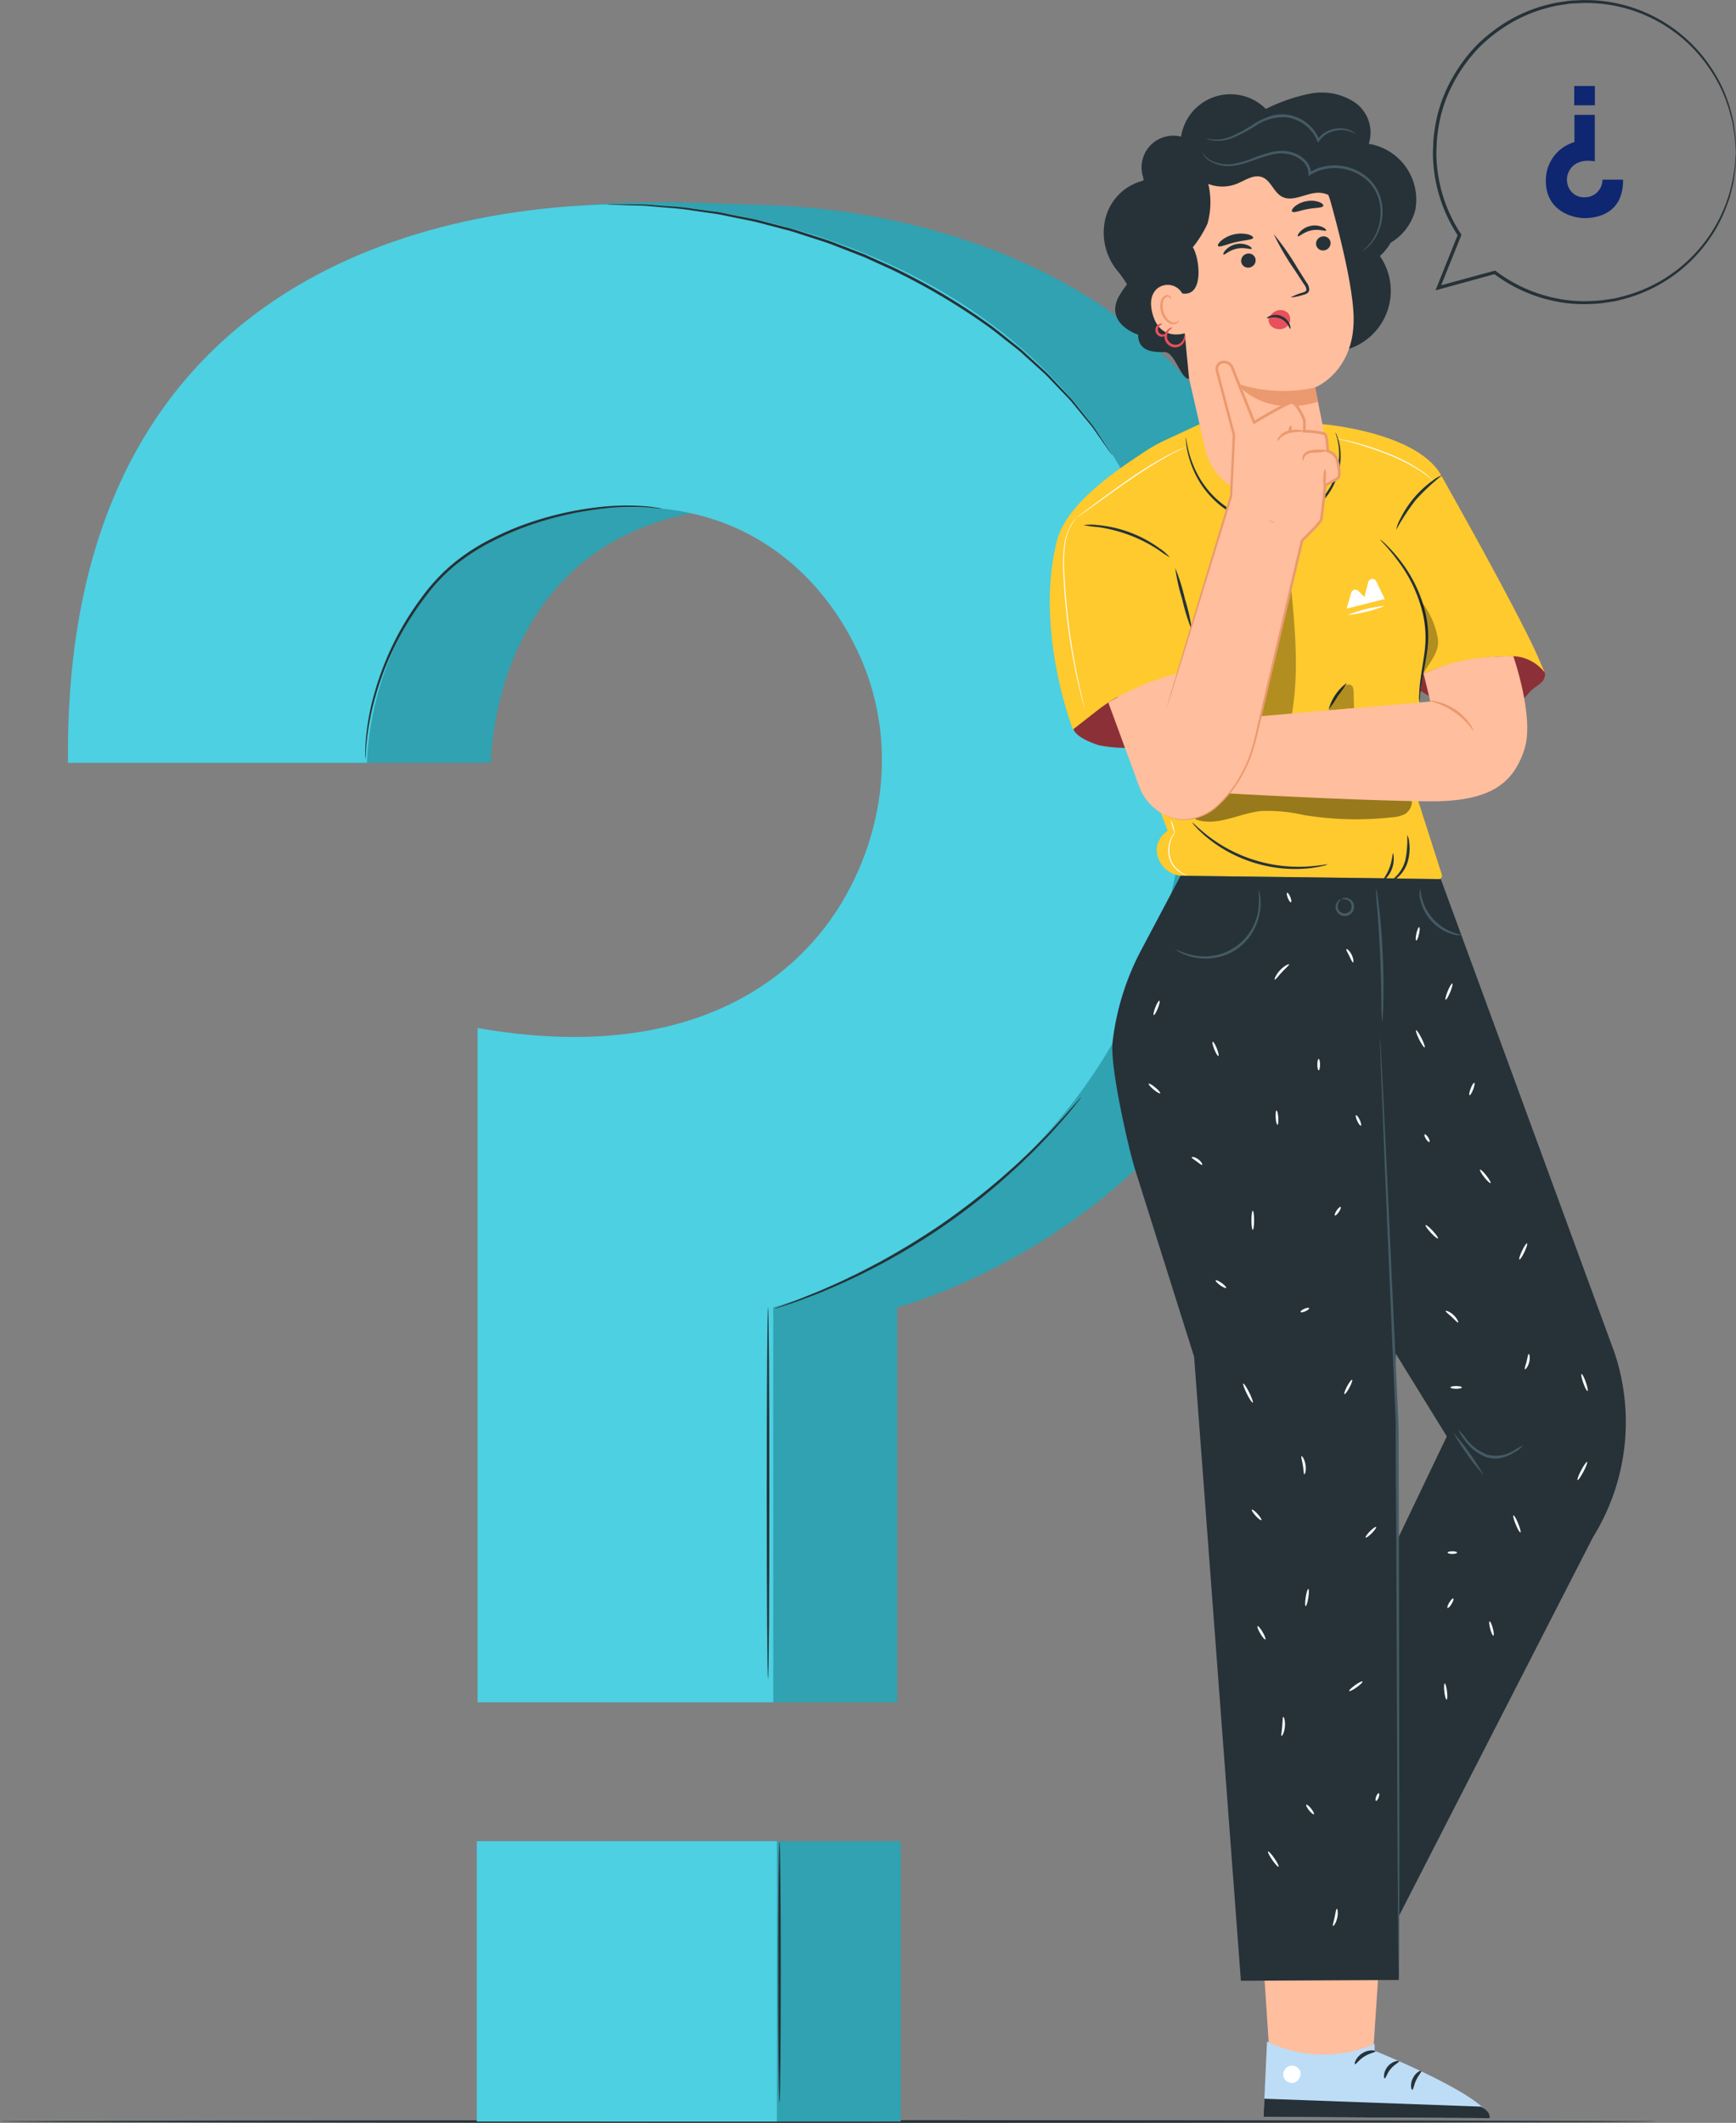 <svg xmlns="http://www.w3.org/2000/svg" width="257.624" height="315" viewBox="0 0 257.624 315">
  <rect x="0" y="0" width="257.624" height="315" fill="#808080" stroke="none"/>
  <g id="Grupo_222368" data-name="Grupo 222368" transform="translate(-933.936 -388.667)">
    <g id="Grupo_222367" data-name="Grupo 222367">
      <g id="Grupo_222366" data-name="Grupo 222366">
        <g id="Grupo_222365" data-name="Grupo 222365">
          <g id="Grupo_210352" data-name="Grupo 210352" transform="translate(825.928 334.586)">
            <g id="Floor" transform="translate(108.008 368.681)">
              <g id="Grupo_167052" data-name="Grupo 167052">
                <path id="Trazado_207164" data-name="Trazado 207164" d="M353.816,463.712c0,.11-55.03.2-122.9.2-67.891,0-122.91-.09-122.91-.2s55.019-.2,122.91-.2C298.786,463.511,353.816,463.6,353.816,463.712Z" transform="translate(-108.008 -463.511)" fill="#263238"/>
              </g>
            </g>
            <g id="Speech_Bubble" data-name="Speech Bubble" transform="translate(320.654 54.081)">
              <g id="Grupo_167060" data-name="Grupo 167060">
                <g id="Grupo_167053" data-name="Grupo 167053" transform="translate(16.761 12.76)">
                  <path id="Trazado_207165" data-name="Trazado 207165" d="M418.021,85.876h-3.059a2.6,2.6,0,0,1-2.669,2.615,2.476,2.476,0,0,1-2.4-1.58,2.742,2.742,0,0,1,.218-2.477c.519-.856,1.656-1.633,3.717-1.27v-6.9h-3.024v4.04a5.906,5.906,0,0,0-4.241,5.771c0,4.473,4.011,5.512,5.728,5.512C413.606,91.59,418.078,91.273,418.021,85.876Z" transform="translate(-406.565 -71.98)" fill="#0f2771"/>
                  <rect id="Rectángulo_294249" data-name="Rectángulo 294249" width="3.07" height="2.867" transform="translate(7.275 2.867) rotate(180)" fill="#0f2771"/>
                </g>
                <g id="Grupo_167059" data-name="Grupo 167059">
                  <g id="Grupo_167058" data-name="Grupo 167058">
                    <g id="Grupo_167057" data-name="Grupo 167057">
                      <g id="Grupo_167056" data-name="Grupo 167056">
                        <g id="Grupo_167055" data-name="Grupo 167055">
                          <g id="Grupo_167054" data-name="Grupo 167054">
                            <path id="Trazado_207166" data-name="Trazado 207166" d="M429.721,76.645a2.2,2.2,0,0,0,.006-.386c-.008-.281-.018-.658-.032-1.138-.012-.25-.012-.531-.037-.838q-.066-.462-.141-1l-.168-1.171q-.152-.615-.324-1.308a21.187,21.187,0,0,0-2.765-6.341A22.375,22.375,0,0,0,409.44,54.18a23.1,23.1,0,0,0-3.067-.062c-.518.036-1.046.026-1.568.1l-1.579.238a22.494,22.494,0,0,0-6.24,2.131,24.017,24.017,0,0,0-5.608,4.076,23.548,23.548,0,0,0-4.218,5.872,21.331,21.331,0,0,0-2.2,7.158A14.206,14.206,0,0,0,384.8,75.6a17.173,17.173,0,0,0-.035,1.929,22.871,22.871,0,0,0,.489,3.866,22.591,22.591,0,0,0,3.238,7.695l-.024-.234L385.323,96.7l-.187.464.483-.132,8.379-2.3-.207-.039a22.494,22.494,0,0,0,9.575,4.182,20.375,20.375,0,0,0,4.906.305,15.757,15.757,0,0,0,2.356-.223l1.146-.178c.377-.071.742-.185,1.11-.274a22.418,22.418,0,0,0,12.748-8.745,21.426,21.426,0,0,0,2.745-5.2l.42-1.173q.148-.579.283-1.113l.252-1.018c.063-.327.1-.642.142-.937.075-.592.177-1.113.2-1.569s.028-.833.038-1.152c.007-.292.012-.524.016-.7a1.079,1.079,0,0,0-.008-.238,1.111,1.111,0,0,0-.033.238c-.014.179-.032.41-.055.7q-.031.476-.077,1.145c-.035.453-.15.968-.237,1.554A22.29,22.29,0,0,1,412.786,98.1c-.361.086-.72.2-1.091.264l-1.126.169a15.5,15.5,0,0,1-2.314.207,19.973,19.973,0,0,1-4.809-.318,22.082,22.082,0,0,1-9.367-4.125l-.094-.071-.113.031-8.385,2.287.3.332q1.542-3.83,3.155-7.834l.049-.123-.073-.111a22.126,22.126,0,0,1-3.163-7.523,22.458,22.458,0,0,1-.478-3.778,16.794,16.794,0,0,1,.034-1.887,13.71,13.71,0,0,1,.158-1.866,20.876,20.876,0,0,1,2.141-7,23.118,23.118,0,0,1,4.116-5.751,23.6,23.6,0,0,1,5.48-4,22.1,22.1,0,0,1,6.106-2.108l1.548-.239c.512-.077,1.029-.068,1.537-.105a22.092,22.092,0,0,1,19.628,10.06,21.32,21.32,0,0,1,2.813,6.239q.181.682.343,1.292l.191,1.159q.089.536.164.994c.034.305.042.584.062.832.035.478.062.852.082,1.132A2.129,2.129,0,0,0,429.721,76.645Z" transform="translate(-384.752 -54.081)" fill="#263238"/>
                          </g>
                        </g>
                      </g>
                    </g>
                  </g>
                </g>
              </g>
            </g>
            <g id="Question_Mark" data-name="Question Mark" transform="translate(118.093 84.071)">
              <g id="Grupo_167069" data-name="Grupo 167069" transform="translate(0 0)">
                <g id="Grupo_167063" data-name="Grupo 167063">
                  <g id="Grupo_167061" data-name="Grupo 167061" transform="translate(18.38)">
                    <path id="Trazado_207167" data-name="Trazado 207167" d="M145.064,176.306h44.377s0-37.26,38.72-37.927c20.11-.346,30.536,12.827,34.773,22.918,4.92,11.719,3.431,25.075-3.16,35.942-7.526,12.409-23.737,24.88-53.643,19.61l-.284,98.867h43.879V257.106s61.542-15.909,61.542-83.729c0-64.891-52.475-78.909-80.677-79.81-15.694-.5-21.383-1.176-40.791,1.58C165.066,98.658,144.541,127.377,145.064,176.306Z" transform="translate(-145.054 -93.11)" fill="#30a2b1"/>
                    <rect id="Rectángulo_294250" data-name="Rectángulo 294250" width="44.532" height="41.592" transform="translate(60.67 243.219)" fill="#30a2b1"/>
                  </g>
                  <g id="Grupo_167062" data-name="Grupo 167062" transform="translate(0 0.304)">
                    <path id="Trazado_207169" data-name="Trazado 207169" d="M121.142,176.4h44.377s0-37.26,38.721-37.927c20.109-.346,30.536,12.827,34.773,22.918,4.919,11.719,3.43,25.075-3.161,35.942-7.526,12.409-24.021,23.689-53.927,18.421V315.808H225.8V257.2s61.542-15.909,61.542-83.729c0-64.891-58.192-79.963-83.1-79.962C185.195,93.506,120.3,98.111,121.142,176.4Z" transform="translate(-121.134 -93.506)" fill="#4dd0e1"/>
                    <rect id="Rectángulo_294252" data-name="Rectángulo 294252" width="44.532" height="41.592" transform="translate(60.668 242.915)" fill="#4dd0e1"/>
                  </g>
                </g>
                <g id="Grupo_167064" data-name="Grupo 167064" transform="translate(44.12 45.023)">
                  <path id="Trazado_207171" data-name="Trazado 207171" d="M222.551,152.158a4.116,4.116,0,0,1-.664-.041c-.434-.021-1.066-.144-1.891-.153a38.664,38.664,0,0,0-6.958.288,49.86,49.86,0,0,0-10.045,2.363,42.876,42.876,0,0,0-5.6,2.407,29.757,29.757,0,0,0-5.473,3.545,27.147,27.147,0,0,0-4.48,4.732,43.785,43.785,0,0,0-7.332,14.6,38.424,38.424,0,0,0-1.335,6.835c-.095.819-.119,1.458-.141,1.892a4.184,4.184,0,0,1-.06.662,4.076,4.076,0,0,1-.021-.664c0-.436,0-1.079.068-1.9a35.567,35.567,0,0,1,1.217-6.9,44.066,44.066,0,0,1,3.925-9.62,44.878,44.878,0,0,1,3.368-5.145,27.268,27.268,0,0,1,4.537-4.8,29.824,29.824,0,0,1,5.548-3.584,42.426,42.426,0,0,1,5.656-2.407,48.562,48.562,0,0,1,10.132-2.3,35.9,35.9,0,0,1,7-.163c.828.034,1.46.181,1.892.229A4.109,4.109,0,0,1,222.551,152.158Z" transform="translate(-178.552 -151.705)" fill="#263238"/>
                </g>
                <g id="Grupo_167065" data-name="Grupo 167065" transform="translate(80.062 0.319)">
                  <path id="Trazado_207172" data-name="Trazado 207172" d="M300.246,130.759a.939.939,0,0,1-.144-.174l-.389-.534-1.46-2.073c-.32-.447-.654-.96-1.057-1.494L295.81,124.8l-1.589-1.932c-.578-.671-1.252-1.324-1.924-2.04-.689-.7-1.373-1.474-2.153-2.21l-2.481-2.243c-.433-.383-.855-.793-1.315-1.173l-1.43-1.126c-.975-.751-1.944-1.571-3-2.327a96.063,96.063,0,0,0-14.54-8.587l-4.049-1.831-4.023-1.561c-1.308-.542-2.646-.928-3.937-1.355-1.3-.4-2.551-.87-3.818-1.166l-3.675-.965c-1.191-.316-2.375-.5-3.5-.749-1.136-.212-2.221-.495-3.286-.627l-3.056-.442c-1.941-.333-3.724-.4-5.279-.556-.779-.061-1.5-.144-2.171-.175l-1.83-.049-2.535-.081-.659-.032a.935.935,0,0,1-.225-.025.955.955,0,0,1,.224-.017l.66-.008,2.539.006,1.836.015c.67.02,1.4.092,2.178.143,1.56.136,3.349.183,5.3.5l3.069.418c1.071.125,2.16.4,3.3.607,1.135.24,2.324.421,3.521.732l3.693.953c1.273.293,2.531.757,3.837,1.158,1.3.425,2.642.809,3.956,1.351l4.041,1.562,4.067,1.837a94.353,94.353,0,0,1,14.585,8.65c1.058.764,2.029,1.591,3,2.35l1.43,1.139c.46.383.883.8,1.315,1.185l2.477,2.27c.778.745,1.458,1.527,2.144,2.237.668.726,1.337,1.388,1.91,2.068l1.571,1.96,1.364,1.707c.4.542.721,1.063,1.032,1.519l1.4,2.118.355.556A1,1,0,0,1,300.246,130.759Z" transform="translate(-225.328 -93.525)" fill="#263238"/>
                </g>
                <g id="Grupo_167066" data-name="Grupo 167066" transform="translate(104.852 132.829)">
                  <path id="Trazado_207173" data-name="Trazado 207173" d="M303.1,265.978a3.062,3.062,0,0,1-.336.46l-1.023,1.273c-.443.554-1,1.222-1.675,1.969s-1.417,1.625-2.31,2.527c-.875.92-1.84,1.922-2.927,2.944-1.059,1.054-2.259,2.1-3.508,3.225a96.113,96.113,0,0,1-17.949,12.375c-1.492.77-2.9,1.518-4.262,2.133-1.342.653-2.622,1.2-3.792,1.689-1.161.513-2.244.9-3.184,1.26s-1.76.648-2.435.865l-1.554.5a3.1,3.1,0,0,1-.549.15,3.02,3.02,0,0,1,.524-.226l1.527-.575c.666-.239,1.478-.54,2.407-.927s2-.783,3.153-1.312c1.16-.506,2.429-1.064,3.76-1.728,1.35-.625,2.749-1.382,4.23-2.158,2.932-1.609,6.089-3.5,9.275-5.683,3.17-2.2,6.061-4.478,8.607-6.647,1.251-1.109,2.456-2.146,3.521-3.186,1.094-1.009,2.066-2,2.951-2.9.9-.887,1.66-1.747,2.347-2.481s1.263-1.382,1.724-1.919l1.08-1.223A3.043,3.043,0,0,1,303.1,265.978Z" transform="translate(-257.591 -265.978)" fill="#263238"/>
                </g>
                <g id="Grupo_167067" data-name="Grupo 167067" transform="translate(103.694 163.992)">
                  <path id="Trazado_207174" data-name="Trazado 207174" d="M256.285,361.665c-.111,0-.2-12.343-.2-27.564s.09-27.567.2-27.567.2,12.34.2,27.567S256.4,361.665,256.285,361.665Z" transform="translate(-256.084 -306.534)" fill="#263238"/>
                </g>
                <g id="Grupo_167068" data-name="Grupo 167068" transform="translate(105.387 243.303)">
                  <path id="Trazado_207175" data-name="Trazado 207175" d="M258.488,448.439c-.111,0-.2-8.661-.2-19.343s.09-19.345.2-19.345.2,8.659.2,19.345S258.6,448.439,258.488,448.439Z" transform="translate(-258.287 -409.752)" fill="#263238"/>
                </g>
              </g>
            </g>
            <g id="Character" transform="translate(263.802 67.834)">
              <g id="Grupo_167284" data-name="Grupo 167284" transform="translate(0 0)">
                <g id="Grupo_167086" data-name="Grupo 167086" transform="translate(0 49.189)">
                  <path id="Trazado_207176" data-name="Trazado 207176" d="M315.36,191.274c-.775,1.547,2.1,2.795,3.753,3.3a20.949,20.949,0,0,0,11.806-1.12,10.574,10.574,0,0,0,4.01-4.5,31.515,31.515,0,0,0,2.036-5.754S318.811,184.387,315.36,191.274Z" transform="translate(-311.797 -146.929)" fill="#e8505b"/>
                  <g id="Grupo_167070" data-name="Grupo 167070" transform="translate(3.432 36.269)" opacity="0.4">
                    <path id="Trazado_207177" data-name="Trazado 207177" d="M315.36,191.274c-.775,1.547,2.1,2.795,3.753,3.3a20.949,20.949,0,0,0,11.806-1.12,10.574,10.574,0,0,0,4.01-4.5,31.515,31.515,0,0,0,2.036-5.754S318.811,184.387,315.36,191.274Z" transform="translate(-315.23 -183.198)"/>
                  </g>
                  <g id="Grupo_167072" data-name="Grupo 167072" transform="translate(53.664 34.089)">
                    <path id="Trazado_207178" data-name="Trazado 207178" d="M381.787,185.7a17.409,17.409,0,0,0,10.247,3.217,7.266,7.266,0,0,0,4.879-1.534c.592-.542,1.034-1.234,1.644-1.755.414-.353.9-.622,1.289-1a1.649,1.649,0,0,0,.566-1.458,3.041,3.041,0,0,0-1.061-1.7c-2.085-1.183-4.573-1.14-6.969-1.086a23.9,23.9,0,0,0-7.031,1.378c-1.859.625-3.807,1.508-4.749,3.227" transform="translate(-380.602 -180.36)" fill="#e8505b"/>
                    <g id="Grupo_167071" data-name="Grupo 167071" transform="translate(0 0.011)" opacity="0.4">
                      <path id="Trazado_207179" data-name="Trazado 207179" d="M400.412,183.167a3.218,3.218,0,0,0-1.363-1.544,12.271,12.271,0,0,0-6.668-1.239,23.9,23.9,0,0,0-7.03,1.379c-1.859.625-3.807,1.508-4.749,3.227l1.185.71a17.408,17.408,0,0,0,10.247,3.217,7.266,7.266,0,0,0,4.879-1.534c.592-.542,1.034-1.234,1.644-1.755.414-.353.9-.622,1.289-1A1.649,1.649,0,0,0,400.412,183.167Z" transform="translate(-380.602 -180.374)"/>
                    </g>
                  </g>
                  <path id="Trazado_207180" data-name="Trazado 207180" d="M330.17,203l38.3.5a.492.492,0,0,0,.475-.642l-4.493-14.016s.662-7,1.577-15.431c1.389-12.789,3.236-28.871,3.26-28.827-2.616-7.342-18.076-8.594-18.076-8.594l-17.62,1.047-.62-1.033-5.07,2.357a23.438,23.438,0,0,0-3.181,1.793c-3.346,2.242-11.42,7.377-12.89,13.107-3.4,13.249,2.36,28.041,2.36,28.041l3.7-2.891a25.962,25.962,0,0,1,2.936-1.962l7.423,19.89a3.507,3.507,0,0,0-1.611,2.553A3.952,3.952,0,0,0,330.17,203" transform="translate(-310.763 -135.996)" fill="#feca2e"/>
                  <g id="Grupo_167073" data-name="Grupo 167073" transform="translate(30.831 23.702)" opacity="0.3">
                    <path id="Trazado_207181" data-name="Trazado 207181" d="M355.884,186.7c1.215-6.529.572-13.244-.074-19.854-2.127,5.408-2.049,11.5-4.3,16.86a7.206,7.206,0,0,0-.6,1.775,1.983,1.983,0,0,0,.512,1.733c.612.559,1.524.258,2.347.159a8.967,8.967,0,0,0,2.115-.672" transform="translate(-350.887 -166.842)"/>
                  </g>
                  <g id="Grupo_167074" data-name="Grupo 167074" transform="translate(21.203 53.813)" opacity="0.4">
                    <path id="Trazado_207182" data-name="Trazado 207182" d="M338.873,210.89c3.093,1.072,6.345-.917,9.6-1.27a24.2,24.2,0,0,1,6.437.606,48.122,48.122,0,0,0,13.063.32,5,5,0,0,0,1.922-.5,2.318,2.318,0,0,0,1.005-1.907c-7.234-.742-14.469-1.185-21.7-1.927a13.641,13.641,0,0,0-5.426.172c-2.187.678-3.872,2.4-5.413,4.088" transform="translate(-338.357 -206.03)"/>
                  </g>
                  <path id="Trazado_207183" data-name="Trazado 207183" d="M398.1,172.719c-3.132-7.041-14.157-26.529-14.157-26.529L375.4,156.9l1.993,21.016s4.509-5.034,17.117-5.134a6.18,6.18,0,0,1,4.693,2.471Z" transform="translate(-325.735 -138.357)" fill="#feca2e"/>
                  <g id="Grupo_167075" data-name="Grupo 167075" transform="translate(18.597 21.345)">
                    <path id="Trazado_207184" data-name="Trazado 207184" d="M337.472,173.072a29.066,29.066,0,0,1-1.439-4.6,29.081,29.081,0,0,1-1.053-4.7,29.089,29.089,0,0,1,1.439,4.6A29.247,29.247,0,0,1,337.472,173.072Z" transform="translate(-334.965 -163.776)" fill="#263238"/>
                  </g>
                  <g id="Grupo_167076" data-name="Grupo 167076" transform="translate(49.023 17.113)">
                    <path id="Trazado_207185" data-name="Trazado 207185" d="M374.565,158.269a5.179,5.179,0,0,1,.79.672,21.617,21.617,0,0,1,1.9,2.091,20.166,20.166,0,0,1,4.077,8.344,15.6,15.6,0,0,1,.245,5.147c-.2,1.572-.5,2.954-.692,4.125s-.323,2.119-.384,2.779a6.876,6.876,0,0,1-.107,1.027,4.108,4.108,0,0,1-.048-1.036,24.332,24.332,0,0,1,.26-2.814c.158-1.18.43-2.575.6-4.125a15.813,15.813,0,0,0-.27-5.021,21.122,21.122,0,0,0-3.91-8.253C375.613,159.311,374.506,158.327,374.565,158.269Z" transform="translate(-374.563 -158.267)" fill="#263238"/>
                  </g>
                  <g id="Grupo_167077" data-name="Grupo 167077" transform="translate(21.132 59.1)">
                    <path id="Trazado_207186" data-name="Trazado 207186" d="M358.337,219.144a3.577,3.577,0,0,1-.834.243,8,8,0,0,1-1,.194,13.454,13.454,0,0,1-1.341.164,19.857,19.857,0,0,1-3.518-.02,20.9,20.9,0,0,1-8.192-2.543,19.8,19.8,0,0,1-2.911-1.976,13.382,13.382,0,0,1-1.013-.894,8.007,8.007,0,0,1-.714-.726,3.588,3.588,0,0,1-.55-.672c.058-.055.882.868,2.452,2.07a22.1,22.1,0,0,0,2.912,1.875,22.084,22.084,0,0,0,8.053,2.5,22.091,22.091,0,0,0,3.462.1C357.119,219.359,358.321,219.066,358.337,219.144Z" transform="translate(-338.264 -212.91)" fill="#263238"/>
                  </g>
                  <g id="Grupo_167078" data-name="Grupo 167078" transform="translate(50.603 60.951)">
                    <path id="Trazado_207187" data-name="Trazado 207187" d="M379.05,215.32a2.714,2.714,0,0,1,.3,1.122,6.923,6.923,0,0,1-.207,2.8,4.883,4.883,0,0,1-1.505,2.38,2.122,2.122,0,0,1-1.013.577c-.034-.058.34-.292.82-.784a5.445,5.445,0,0,0,1.315-2.288A14.94,14.94,0,0,0,379.05,215.32Z" transform="translate(-376.619 -215.32)" fill="#263238"/>
                  </g>
                  <g id="Grupo_167079" data-name="Grupo 167079" transform="translate(49.299 63.658)">
                    <path id="Trazado_207188" data-name="Trazado 207188" d="M376.574,218.843a4.176,4.176,0,0,1-1.645,4.241c-.085-.084.632-.848,1.077-2.022C376.469,219.9,376.455,218.847,376.574,218.843Z" transform="translate(-374.922 -218.842)" fill="#263238"/>
                  </g>
                  <g id="Grupo_167080" data-name="Grupo 167080" transform="translate(41.366 38.369)">
                    <path id="Trazado_207189" data-name="Trazado 207189" d="M367.324,185.936a15.536,15.536,0,0,1-1.367,1.967,15.623,15.623,0,0,1-1.343,1.982,7.13,7.13,0,0,1,2.71-3.949Z" transform="translate(-364.598 -185.93)" fill="#263238"/>
                  </g>
                  <g id="Grupo_167081" data-name="Grupo 167081" transform="translate(5.009 14.922)">
                    <path id="Trazado_207190" data-name="Trazado 207190" d="M330.076,160.261a19.341,19.341,0,0,1-1.7-1.126,21.877,21.877,0,0,0-9.075-3.388,19.433,19.433,0,0,1-2.021-.263,7.088,7.088,0,0,1,2.052-.018,18.377,18.377,0,0,1,9.2,3.436A7.121,7.121,0,0,1,330.076,160.261Z" transform="translate(-317.282 -155.416)" fill="#263238"/>
                  </g>
                  <g id="Grupo_167082" data-name="Grupo 167082" transform="translate(51.407 7.574)">
                    <path id="Trazado_207191" data-name="Trazado 207191" d="M384.473,145.857a33.357,33.357,0,0,0-3.883,3.633,33.347,33.347,0,0,0-2.918,4.445,4.739,4.739,0,0,1,.536-1.491,15.23,15.23,0,0,1,4.887-5.805A4.748,4.748,0,0,1,384.473,145.857Z" transform="translate(-377.666 -145.853)" fill="#263238"/>
                  </g>
                  <g id="Grupo_167083" data-name="Grupo 167083" transform="translate(20.18 1.246)">
                    <path id="Trazado_207192" data-name="Trazado 207192" d="M359.241,137.618a1.461,1.461,0,0,1,.173.355,6.606,6.606,0,0,1,.358,1.078,9.115,9.115,0,0,1-.015,4.161,10.227,10.227,0,0,1-3.134,5.3,10.627,10.627,0,0,1-7.07,2.518,11.963,11.963,0,0,1-7.138-2.386,13.651,13.651,0,0,1-3.928-4.761,14.519,14.519,0,0,1-1.309-3.954,10.533,10.533,0,0,1-.138-1.123,1.46,1.46,0,0,1-.008-.395c.041,0,.088.536.3,1.488a15.741,15.741,0,0,0,1.407,3.855,13.674,13.674,0,0,0,3.9,4.594,11.732,11.732,0,0,0,6.92,2.281,10.357,10.357,0,0,0,6.825-2.4,10.094,10.094,0,0,0,3.1-5.084,9.429,9.429,0,0,0,.138-4.062C359.431,138.13,359.195,137.636,359.241,137.618Z" transform="translate(-337.026 -137.618)" fill="#263238"/>
                  </g>
                  <g id="Grupo_167084" data-name="Grupo 167084" transform="translate(41.383 38.629)" opacity="0.3">
                    <path id="Trazado_207193" data-name="Trazado 207193" d="M368.321,187.377c-.012-.384-.062-.836-.395-1.028a.756.756,0,0,0-.7.012,1.958,1.958,0,0,0-.556.46,9.4,9.4,0,0,0-2.053,3.281l3.767-.325C368.362,188.981,368.345,188.172,368.321,187.377Z" transform="translate(-364.62 -186.269)"/>
                  </g>
                  <g id="Grupo_167085" data-name="Grupo 167085" transform="translate(54.857 25.977)" opacity="0.3">
                    <path id="Trazado_207194" data-name="Trazado 207194" d="M384.885,175.64a12.329,12.329,0,0,0-2.73-5.837,19.253,19.253,0,0,1,.167,11.96l.2-.509C383.565,179.126,385.174,177.793,384.885,175.64Z" transform="translate(-382.155 -169.803)"/>
                  </g>
                </g>
                <g id="Grupo_167106" data-name="Grupo 167106" transform="translate(30.422 258.08)">
                  <g id="Grupo_167087" data-name="Grupo 167087">
                    <path id="Trazado_207195" data-name="Trazado 207195" d="M370,409.394l-2.3,34.465-14.984-.176-2.36-35.831Z" transform="translate(-350.355 -407.852)" fill="#ffbe9d"/>
                  </g>
                  <g id="Grupo_167105" data-name="Grupo 167105" transform="translate(1.295 31.113)">
                    <g id="Grupo_167104" data-name="Grupo 167104">
                      <g id="Grupo_167089" data-name="Grupo 167089">
                        <g id="Grupo_167088" data-name="Grupo 167088">
                          <path id="Trazado_207196" data-name="Trazado 207196" d="M368.516,448.7l0,1s16.89,6.8,17.067,10l-33.547-.2.522-11.161A19.19,19.19,0,0,0,368.516,448.7Z" transform="translate(-352.04 -448.344)" fill="#bddcf6"/>
                        </g>
                      </g>
                      <g id="Grupo_167092" data-name="Grupo 167092" transform="translate(2.914 3.534)">
                        <g id="Grupo_167091" data-name="Grupo 167091">
                          <g id="Grupo_167090" data-name="Grupo 167090">
                            <path id="Trazado_207197" data-name="Trazado 207197" d="M356.815,453a1.37,1.37,0,0,0-.956,1.558,1.316,1.316,0,0,0,1.535.961,1.445,1.445,0,0,0,1-1.655,1.366,1.366,0,0,0-1.708-.823" transform="translate(-355.832 -452.943)" fill="#fff"/>
                          </g>
                        </g>
                      </g>
                      <g id="Grupo_167094" data-name="Grupo 167094" transform="translate(0 8.477)">
                        <g id="Grupo_167093" data-name="Grupo 167093">
                          <path id="Trazado_207198" data-name="Trazado 207198" d="M352.04,462.06l.125-2.684,32.107,1.171s1.49.659,1.315,1.71Z" transform="translate(-352.04 -459.376)" fill="#263238"/>
                        </g>
                      </g>
                      <g id="Grupo_167097" data-name="Grupo 167097" transform="translate(13.528 1.294)">
                        <g id="Grupo_167096" data-name="Grupo 167096">
                          <g id="Grupo_167095" data-name="Grupo 167095">
                            <path id="Trazado_207199" data-name="Trazado 207199" d="M372.714,450.182c-.006.164-.826.234-1.635.755-.822.5-1.242,1.208-1.392,1.142-.151-.032.1-1.01,1.09-1.625S372.751,450.033,372.714,450.182Z" transform="translate(-369.646 -450.028)" fill="#263238"/>
                          </g>
                        </g>
                      </g>
                      <g id="Grupo_167100" data-name="Grupo 167100" transform="translate(17.87 2.857)">
                        <g id="Grupo_167099" data-name="Grupo 167099">
                          <g id="Grupo_167098" data-name="Grupo 167098">
                            <path id="Trazado_207200" data-name="Trazado 207200" d="M377.533,452.13c.037.159-.674.433-1.235,1.123-.581.672-.725,1.421-.888,1.413-.154.025-.262-.935.451-1.78S377.531,451.974,377.533,452.13Z" transform="translate(-375.296 -452.062)" fill="#263238"/>
                          </g>
                        </g>
                      </g>
                      <g id="Grupo_167103" data-name="Grupo 167103" transform="translate(21.887 4.328)">
                        <g id="Grupo_167102" data-name="Grupo 167102">
                          <g id="Grupo_167101" data-name="Grupo 167101">
                            <path id="Trazado_207201" data-name="Trazado 207201" d="M380.718,456.8c-.149.034-.372-.786.054-1.68s1.194-1.247,1.262-1.11c.092.135-.408.614-.747,1.353C380.931,456.09,380.881,456.781,380.718,456.8Z" transform="translate(-380.525 -453.977)" fill="#263238"/>
                          </g>
                        </g>
                      </g>
                    </g>
                  </g>
                </g>
                <g id="Grupo_167213" data-name="Grupo 167213" transform="translate(7.997)">
                  <path id="Trazado_207202" data-name="Trazado 207202" d="M362.2,79.567a5.444,5.444,0,0,0-2.054-6.136,8.919,8.919,0,0,0-6.657-1.309,26.491,26.491,0,0,0-6.564,2.268A7.41,7.41,0,0,0,334.35,78.5a4.709,4.709,0,0,0-5.579,6.185l10.386,3.648L350.5,108.281a9.074,9.074,0,0,0,13.354-12.065,7.786,7.786,0,0,0,1.594-1.971,7.951,7.951,0,0,0,3.671-4.915A8.394,8.394,0,0,0,362.2,79.567Z" transform="translate(-322.866 -71.979)" fill="#263238"/>
                  <g id="Grupo_167207" data-name="Grupo 167207" transform="translate(0 5.407)">
                    <g id="Grupo_167184" data-name="Grupo 167184" transform="translate(6.822)">
                      <g id="Grupo_167183" data-name="Grupo 167183">
                        <g id="Grupo_167181" data-name="Grupo 167181" transform="translate(0 1.972)">
                          <g id="Grupo_167180" data-name="Grupo 167180">
                            <g id="Grupo_167179" data-name="Grupo 167179">
                              <g id="Grupo_167178" data-name="Grupo 167178">
                                <g id="Grupo_167163" data-name="Grupo 167163">
                                  <g id="Grupo_167162" data-name="Grupo 167162">
                                    <g id="Grupo_167161" data-name="Grupo 167161">
                                      <g id="Grupo_167113" data-name="Grupo 167113">
                                        <g id="Grupo_167112" data-name="Grupo 167112">
                                          <g id="Grupo_167111" data-name="Grupo 167111">
                                            <g id="Grupo_167110" data-name="Grupo 167110">
                                              <g id="Grupo_167109" data-name="Grupo 167109">
                                                <g id="Grupo_167108" data-name="Grupo 167108">
                                                  <g id="Grupo_167107" data-name="Grupo 167107">
                                                    <path id="Trazado_207203" data-name="Trazado 207203" d="M355.685,123.393c-.645-3.248-1.094-5.472-1.088-5.449,0,0,6.124-2.385,5.7-10.939-.21-4.255-1.833-10.961-3.338-16.406-1.355-4.9-5.923-10.3-10.763-8.742L331.566,89c-1.47.474-1.727,1.855-1.381,3.36l.024.734,5.694,23.557,2.405,10.528a8.894,8.894,0,0,0,9.928,6.746h0A8.894,8.894,0,0,0,355.685,123.393Z" transform="translate(-330.048 -81.583)" fill="#ffbe9d"/>
                                                  </g>
                                                </g>
                                              </g>
                                            </g>
                                          </g>
                                        </g>
                                      </g>
                                      <g id="Grupo_167129" data-name="Grupo 167129" transform="translate(21.974 12.326)">
                                        <g id="Grupo_167120" data-name="Grupo 167120" transform="translate(2.719 1.614)">
                                          <g id="Grupo_167119" data-name="Grupo 167119">
                                            <g id="Grupo_167118" data-name="Grupo 167118">
                                              <g id="Grupo_167117" data-name="Grupo 167117">
                                                <g id="Grupo_167116" data-name="Grupo 167116">
                                                  <g id="Grupo_167115" data-name="Grupo 167115">
                                                    <g id="Grupo_167114" data-name="Grupo 167114">
                                                      <path id="Trazado_207204" data-name="Trazado 207204" d="M364.308,100.492a1.084,1.084,0,0,1-.8,1.286,1.037,1.037,0,0,1-1.3-.727,1.087,1.087,0,0,1,.8-1.287A1.04,1.04,0,0,1,364.308,100.492Z" transform="translate(-362.184 -99.725)" fill="#263238"/>
                                                    </g>
                                                  </g>
                                                </g>
                                              </g>
                                            </g>
                                          </g>
                                        </g>
                                        <g id="Grupo_167128" data-name="Grupo 167128">
                                          <g id="Grupo_167127" data-name="Grupo 167127">
                                            <g id="Grupo_167126" data-name="Grupo 167126">
                                              <g id="Grupo_167125" data-name="Grupo 167125">
                                                <g id="Grupo_167124" data-name="Grupo 167124">
                                                  <g id="Grupo_167123" data-name="Grupo 167123">
                                                    <g id="Grupo_167122" data-name="Grupo 167122">
                                                      <g id="Grupo_167121" data-name="Grupo 167121">
                                                        <path id="Trazado_207205" data-name="Trazado 207205" d="M362.857,98.37c-.1.166-1.032-.26-2.174-.018-1.144.226-1.859.99-2.012.876-.074-.049.008-.327.317-.67a2.973,2.973,0,0,1,1.575-.872,2.858,2.858,0,0,1,1.766.187C362.738,98.068,362.909,98.294,362.857,98.37Z" transform="translate(-358.646 -97.625)" fill="#263238"/>
                                                      </g>
                                                    </g>
                                                  </g>
                                                </g>
                                              </g>
                                            </g>
                                          </g>
                                        </g>
                                      </g>
                                      <g id="Grupo_167145" data-name="Grupo 167145" transform="translate(10.926 15.035)">
                                        <g id="Grupo_167136" data-name="Grupo 167136" transform="translate(2.649 1.455)">
                                          <g id="Grupo_167135" data-name="Grupo 167135">
                                            <g id="Grupo_167134" data-name="Grupo 167134">
                                              <g id="Grupo_167133" data-name="Grupo 167133">
                                                <g id="Grupo_167132" data-name="Grupo 167132">
                                                  <g id="Grupo_167131" data-name="Grupo 167131">
                                                    <g id="Grupo_167130" data-name="Grupo 167130">
                                                      <path id="Trazado_207206" data-name="Trazado 207206" d="M349.838,103.809a1.085,1.085,0,0,1-.8,1.286,1.037,1.037,0,0,1-1.295-.728,1.085,1.085,0,0,1,.8-1.286A1.038,1.038,0,0,1,349.838,103.809Z" transform="translate(-347.715 -103.043)" fill="#263238"/>
                                                    </g>
                                                  </g>
                                                </g>
                                              </g>
                                            </g>
                                          </g>
                                        </g>
                                        <g id="Grupo_167144" data-name="Grupo 167144">
                                          <g id="Grupo_167143" data-name="Grupo 167143">
                                            <g id="Grupo_167142" data-name="Grupo 167142">
                                              <g id="Grupo_167141" data-name="Grupo 167141">
                                                <g id="Grupo_167140" data-name="Grupo 167140">
                                                  <g id="Grupo_167139" data-name="Grupo 167139">
                                                    <g id="Grupo_167138" data-name="Grupo 167138">
                                                      <g id="Grupo_167137" data-name="Grupo 167137">
                                                        <path id="Trazado_207207" data-name="Trazado 207207" d="M348.479,101.895c-.1.166-1.033-.26-2.174-.018-1.144.226-1.859.99-2.012.876-.074-.049.006-.327.317-.669a2.974,2.974,0,0,1,1.574-.873,2.865,2.865,0,0,1,1.766.187C348.359,101.593,348.531,101.819,348.479,101.895Z" transform="translate(-344.268 -101.15)" fill="#263238"/>
                                                      </g>
                                                    </g>
                                                  </g>
                                                </g>
                                              </g>
                                            </g>
                                          </g>
                                        </g>
                                      </g>
                                      <g id="Grupo_167153" data-name="Grupo 167153" transform="translate(18.398 13.596)">
                                        <g id="Grupo_167152" data-name="Grupo 167152">
                                          <g id="Grupo_167151" data-name="Grupo 167151">
                                            <g id="Grupo_167150" data-name="Grupo 167150">
                                              <g id="Grupo_167149" data-name="Grupo 167149">
                                                <g id="Grupo_167148" data-name="Grupo 167148">
                                                  <g id="Grupo_167147" data-name="Grupo 167147">
                                                    <g id="Grupo_167146" data-name="Grupo 167146">
                                                      <path id="Trazado_207208" data-name="Trazado 207208" d="M356.518,108.688a7.718,7.718,0,0,1,1.786-.725c.285-.091.549-.207.556-.416a1.514,1.514,0,0,0-.376-.824l-1.329-2.04a38.924,38.924,0,0,1-3.157-5.4,39.1,39.1,0,0,1,3.584,5.137q.678,1.08,1.3,2.062a1.723,1.723,0,0,1,.391,1.113.749.749,0,0,1-.39.527,2.029,2.029,0,0,1-.481.173A7.621,7.621,0,0,1,356.518,108.688Z" transform="translate(-353.992 -99.278)" fill="#263238"/>
                                                    </g>
                                                  </g>
                                                </g>
                                              </g>
                                            </g>
                                          </g>
                                        </g>
                                      </g>
                                      <g id="Grupo_167160" data-name="Grupo 167160" transform="translate(12.842 35.729)">
                                        <g id="Grupo_167159" data-name="Grupo 167159">
                                          <g id="Grupo_167158" data-name="Grupo 167158">
                                            <g id="Grupo_167157" data-name="Grupo 167157">
                                              <g id="Grupo_167156" data-name="Grupo 167156">
                                                <g id="Grupo_167155" data-name="Grupo 167155">
                                                  <g id="Grupo_167154" data-name="Grupo 167154">
                                                    <path id="Trazado_207209" data-name="Trazado 207209" d="M358.468,128.714a21.517,21.517,0,0,1-11.707-.632s4.023,5.256,12.146,2.743Z" transform="translate(-346.761 -128.082)" fill="#eb996e"/>
                                                  </g>
                                                </g>
                                              </g>
                                            </g>
                                          </g>
                                        </g>
                                      </g>
                                    </g>
                                  </g>
                                </g>
                                <g id="Grupo_167170" data-name="Grupo 167170" transform="translate(10.127 13.519)">
                                  <g id="Grupo_167169" data-name="Grupo 167169">
                                    <g id="Grupo_167168" data-name="Grupo 167168">
                                      <g id="Grupo_167167" data-name="Grupo 167167">
                                        <g id="Grupo_167166" data-name="Grupo 167166">
                                          <g id="Grupo_167165" data-name="Grupo 167165">
                                            <g id="Grupo_167164" data-name="Grupo 167164">
                                              <path id="Trazado_207210" data-name="Trazado 207210" d="M348.454,99.808c-.075.329-1.251.321-2.59.65-1.346.3-2.394.834-2.609.574-.1-.125.058-.445.464-.8a4.643,4.643,0,0,1,3.961-.933C348.2,99.437,348.486,99.653,348.454,99.808Z" transform="translate(-343.228 -99.176)" fill="#263238"/>
                                            </g>
                                          </g>
                                        </g>
                                      </g>
                                    </g>
                                  </g>
                                </g>
                                <g id="Grupo_167177" data-name="Grupo 167177" transform="translate(21.101 8.659)">
                                  <g id="Grupo_167176" data-name="Grupo 167176">
                                    <g id="Grupo_167175" data-name="Grupo 167175">
                                      <g id="Grupo_167174" data-name="Grupo 167174">
                                        <g id="Grupo_167173" data-name="Grupo 167173">
                                          <g id="Grupo_167172" data-name="Grupo 167172">
                                            <g id="Grupo_167171" data-name="Grupo 167171">
                                              <path id="Trazado_207211" data-name="Trazado 207211" d="M362.16,93.63c-.183.309-1.17.235-2.293.458-1.129.189-2.031.608-2.307.382-.123-.111-.028-.4.335-.735a3.678,3.678,0,0,1,1.771-.815,3.634,3.634,0,0,1,1.935.138C362.053,93.242,362.239,93.482,362.16,93.63Z" transform="translate(-357.51 -92.852)" fill="#263238"/>
                                            </g>
                                          </g>
                                        </g>
                                      </g>
                                    </g>
                                  </g>
                                </g>
                              </g>
                            </g>
                          </g>
                        </g>
                        <g id="Grupo_167182" data-name="Grupo 167182" transform="translate(4.672)">
                          <path id="Trazado_207212" data-name="Trazado 207212" d="M336.574,82.906a5.788,5.788,0,0,0,7.847,4.208c1.217-.494,2.471-1.422,3.707-.974,1.3.47,1.707,2.2,2.912,2.871,1.723.964,3.8-.706,5.766-.541,1.519.128,2.7,1.31,3.887,2.264s2.841,1.753,4.185,1.03a17.14,17.14,0,0,0-1.36-3.7A5.766,5.766,0,0,0,360.7,85.4a21.629,21.629,0,0,1-2.052-.685c-1.387-.713-2.009-2.325-3.02-3.512a6.344,6.344,0,0,0-5.383-2.157c-1.664.171-3.241,1.009-4.912.937-1.236-.052-2.419-.6-3.655-.581-2.407.041-4.216,2.149-5.552,4.153" transform="translate(-336.129 -79.017)" fill="#263238"/>
                        </g>
                      </g>
                    </g>
                    <path id="Trazado_207213" data-name="Trazado 207213" d="M341.206,85.373c-1.1-.082-3.364-.313-4.108-1.1a6.483,6.483,0,0,0-6.179-2.027,5.35,5.35,0,0,0-3.857,5.119,7.69,7.69,0,0,0-5.609,5.51,8.916,8.916,0,0,0,1.919,8.072,15.974,15.974,0,0,1,1.261,1.826,13.059,13.059,0,0,0-1.367,2.072c-1.756,3.887,3.011,5.376,3.011,5.376.013,2.613,2.421,2.6,3.966,2.593,1.486-.007,2.4,4.112,3.6,3.953l-1.222-12.726a1.59,1.59,0,0,0,.563.1c2.914.051,2.153-5.459,1.209-6.884a16.508,16.508,0,0,0,2.184-3.515,11.911,11.911,0,0,0,.113-5.891C337.709,87.706,341.69,85.408,341.206,85.373Z" transform="translate(-321.17 -79.725)" fill="#263238"/>
                    <g id="Grupo_167206" data-name="Grupo 167206" transform="translate(7.026 23.092)">
                      <g id="Grupo_167194" data-name="Grupo 167194">
                        <g id="Grupo_167193" data-name="Grupo 167193">
                          <g id="Grupo_167192" data-name="Grupo 167192">
                            <g id="Grupo_167191" data-name="Grupo 167191">
                              <g id="Grupo_167190" data-name="Grupo 167190">
                                <g id="Grupo_167189" data-name="Grupo 167189">
                                  <g id="Grupo_167188" data-name="Grupo 167188">
                                    <g id="Grupo_167187" data-name="Grupo 167187">
                                      <g id="Grupo_167186" data-name="Grupo 167186">
                                        <g id="Grupo_167185" data-name="Grupo 167185">
                                          <path id="Trazado_207214" data-name="Trazado 207214" d="M335.178,110.969a2.467,2.467,0,0,0-3.961-1.322c-.738.658-1.177,1.767-.712,3.621,1.241,4.946,5.951,2.68,5.924,2.536C336.412,115.716,335.709,113.012,335.178,110.969Z" transform="translate(-330.313 -109.069)" fill="#ffbe9d"/>
                                        </g>
                                      </g>
                                    </g>
                                  </g>
                                </g>
                              </g>
                            </g>
                          </g>
                        </g>
                      </g>
                      <g id="Grupo_167205" data-name="Grupo 167205" transform="translate(1.371 1.538)">
                        <g id="Grupo_167204" data-name="Grupo 167204">
                          <g id="Grupo_167203" data-name="Grupo 167203">
                            <g id="Grupo_167202" data-name="Grupo 167202">
                              <g id="Grupo_167201" data-name="Grupo 167201">
                                <g id="Grupo_167200" data-name="Grupo 167200">
                                  <g id="Grupo_167199" data-name="Grupo 167199">
                                    <g id="Grupo_167198" data-name="Grupo 167198">
                                      <g id="Grupo_167197" data-name="Grupo 167197">
                                        <g id="Grupo_167196" data-name="Grupo 167196">
                                          <g id="Grupo_167195" data-name="Grupo 167195">
                                            <path id="Trazado_207215" data-name="Trazado 207215" d="M334.861,114.774c-.026-.01-.071.082-.2.185a.888.888,0,0,1-.641.175c-.57-.061-1.219-.78-1.466-1.666a2.944,2.944,0,0,1-.068-1.294,1.027,1.027,0,0,1,.483-.824.453.453,0,0,1,.568.108c.1.121.094.228.122.231s.086-.11-.005-.3a.57.57,0,0,0-.272-.261.674.674,0,0,0-.509-.006,1.25,1.25,0,0,0-.708.993,3.028,3.028,0,0,0,.047,1.454c.282.988,1.027,1.793,1.793,1.82a.948.948,0,0,0,.755-.328C334.882,114.9,334.88,114.779,334.861,114.774Z" transform="translate(-332.097 -111.071)" fill="#eb996e"/>
                                          </g>
                                        </g>
                                      </g>
                                    </g>
                                  </g>
                                </g>
                              </g>
                            </g>
                          </g>
                        </g>
                      </g>
                    </g>
                  </g>
                  <g id="Grupo_167208" data-name="Grupo 167208" transform="translate(14.659 8.631)">
                    <path id="Trazado_207216" data-name="Trazado 207216" d="M364.011,98.071c-.031-.038.447-.345,1.079-1.117a7.271,7.271,0,0,0,1.544-3.843,7.074,7.074,0,0,0-.276-2.849,6.115,6.115,0,0,0-1.756-2.73,7.222,7.222,0,0,0-7.063-1.375c-.231.075-.446.19-.665.28-.21.11-.408.233-.6.343l-.3.171,0-.339A2.5,2.5,0,0,0,355.34,85a3.97,3.97,0,0,0-1.419-1.014,5.237,5.237,0,0,0-3.3-.241c-2.121.481-3.92,1.451-5.618,1.646a5.434,5.434,0,0,1-3.833-.77,3.128,3.128,0,0,1-.751-.768,1.35,1.35,0,0,1-.171-.333,4.411,4.411,0,0,0,1.007.978,5.412,5.412,0,0,0,3.711.622,13.326,13.326,0,0,0,2.58-.745,23.292,23.292,0,0,1,3-.983,6.656,6.656,0,0,1,1.737-.174,5.353,5.353,0,0,1,1.79.412,4.348,4.348,0,0,1,1.566,1.113,2.893,2.893,0,0,1,.721,1.873l-.309-.168c.209-.119.42-.25.645-.368.233-.1.462-.22.708-.3a7.551,7.551,0,0,1,7.446,1.478,6.413,6.413,0,0,1,1.826,2.906,7.273,7.273,0,0,1,.24,2.978,7.185,7.185,0,0,1-1.707,3.912,5.132,5.132,0,0,1-.857.795A1.536,1.536,0,0,1,364.011,98.071Z" transform="translate(-340.247 -83.212)" fill="#455a64"/>
                  </g>
                  <g id="Grupo_167209" data-name="Grupo 167209" transform="translate(15.269 3.217)">
                    <path id="Trazado_207217" data-name="Trazado 207217" d="M363.189,79.069a5.481,5.481,0,0,0-1.591-.546,4.194,4.194,0,0,0-1.892.171,3.734,3.734,0,0,0-1.947,1.415l-.188.272-.115-.307a5.781,5.781,0,0,0-4.687-3.481,7.465,7.465,0,0,0-4.506,1.3,19.964,19.964,0,0,1-3.571,1.848,5.618,5.618,0,0,1-2.7.317,3.406,3.406,0,0,1-.717-.2c-.157-.068-.235-.109-.23-.122.012-.036.343.1.966.164a5.871,5.871,0,0,0,2.589-.43,21.583,21.583,0,0,0,3.482-1.9,12.235,12.235,0,0,1,2.152-1.051,5.865,5.865,0,0,1,2.581-.33,6.062,6.062,0,0,1,4.968,3.755l-.3-.036a3.973,3.973,0,0,1,2.148-1.491,4.245,4.245,0,0,1,2.008-.1,3.6,3.6,0,0,1,1.2.459C363.083,78.949,363.2,79.057,363.189,79.069Z" transform="translate(-341.041 -76.166)" fill="#455a64"/>
                  </g>
                  <path id="Trazado_207218" data-name="Trazado 207218" d="M355.848,114.359a1.673,1.673,0,0,0-1.35-.392,1.977,1.977,0,0,0-1.295.945l-.02.029c-.012.022-.031.041-.042.063l.018-.013a.948.948,0,0,0-.144.58,1.4,1.4,0,0,0,.8,1.039,1.766,1.766,0,0,0,2.013-.291A1.442,1.442,0,0,0,355.848,114.359Z" transform="translate(-328.544 -81.701)" fill="#e8505b"/>
                  <g id="Grupo_167210" data-name="Grupo 167210" transform="translate(24.213 32.974)">
                    <path id="Trazado_207219" data-name="Trazado 207219" d="M356.155,116.966c-.059.012-.134-.228-.339-.549a2.41,2.41,0,0,0-2.494-1.135c-.377.058-.607.158-.638.106s.161-.239.569-.38a2.274,2.274,0,0,1,2.814,1.28C356.23,116.689,356.2,116.961,356.155,116.966Z" transform="translate(-352.682 -114.893)" fill="#263238"/>
                  </g>
                  <g id="Grupo_167211" data-name="Grupo 167211" transform="translate(9.025 34.837)">
                    <path id="Trazado_207220" data-name="Trazado 207220" d="M335.894,118.478c.037-.024.22.384-.068.967a1.566,1.566,0,0,1-.819.741,1.59,1.59,0,0,1-2.086-1.314,1.566,1.566,0,0,1,.314-1.059c.4-.511.848-.523.843-.479.026.06-.337.174-.608.637a1.383,1.383,0,0,0-.182.861,1.282,1.282,0,0,0,1.6,1.005,1.382,1.382,0,0,0,.7-.536C335.882,118.858,335.828,118.48,335.894,118.478Z" transform="translate(-332.916 -117.318)" fill="#e8505b"/>
                  </g>
                  <g id="Grupo_167212" data-name="Grupo 167212" transform="translate(7.659 34.268)">
                    <path id="Trazado_207221" data-name="Trazado 207221" d="M332.887,118.011c.044.02-.023.262-.357.425a.969.969,0,0,1-.639.063,1.023,1.023,0,0,1-.7-1.3.971.971,0,0,1,.4-.5c.32-.191.559-.114.552-.067s-.189.1-.38.291a.73.73,0,0,0,.674,1.246C332.7,118.114,332.84,117.975,332.887,118.011Z" transform="translate(-331.137 -116.577)" fill="#e8505b"/>
                  </g>
                </g>
                <g id="Grupo_167222" data-name="Grupo 167222" transform="translate(8.685 39.768)">
                  <path id="Trazado_207222" data-name="Trazado 207222" d="M344.4,201.125s19.024,1.1,30.27,1.207c8.71.08,12.592-2.234,14.334-7.83,1.461-4.7-1.68-13.71-1.68-13.71-5.89.03-9.525.841-13.315,2.618l1.01,4.12-30.674,2.645Z" transform="translate(-327.225 -136.95)" fill="#ffbe9d"/>
                  <g id="Grupo_167214" data-name="Grupo 167214" transform="translate(47.611 50.464)">
                    <path id="Trazado_207223" data-name="Trazado 207223" d="M390.6,193.923a11.094,11.094,0,0,0-6.574-4.482,2.712,2.712,0,0,1,1.22.106,8.14,8.14,0,0,1,4.809,3.279A2.727,2.727,0,0,1,390.6,193.923Z" transform="translate(-384.028 -189.41)" fill="#eb996e"/>
                  </g>
                  <g id="Grupo_167221" data-name="Grupo 167221">
                    <path id="Trazado_207224" data-name="Trazado 207224" d="M332.271,176.224h0a36.8,36.8,0,0,0-10.206,4.3l4.595,12.5c1.535,4.1,6.238,6.116,9.962,3.989,5.786-3.306,7.827-12.958,7.827-12.958l6.359-27.568-10.535-6.6-8,26.341" transform="translate(-322.065 -129.791)" fill="#ffbe9d"/>
                    <g id="Grupo_167220" data-name="Grupo 167220" transform="translate(8.411)">
                      <path id="Trazado_207225" data-name="Trazado 207225" d="M345.151,143.874l.426-9.066-2.353-9.183c-.131-.509-.194-1.143.217-1.453a1.117,1.117,0,0,1,1.42.045c.644.659,3.716,8.724,3.716,8.724s4.662-2.8,5.494-2.938,1.869,2.372,1.934,2.57a14.615,14.615,0,0,1,.008,1.685s2.883.086,3.141.482a9.9,9.9,0,0,1,.333,2.446s1.219.391,1.415,1.315.589,2.445.015,2.779-1.789,1-1.789,1-.489,4.7-.615,5.132a29.174,29.174,0,0,1-2.828,3.063Z" transform="translate(-335.353 -123.782)" fill="#ffbe9d"/>
                      <g id="Grupo_167215" data-name="Grupo 167215">
                        <path id="Trazado_207226" data-name="Trazado 207226" d="M333.011,191.143c.012-.025.287.164.883.357a6.011,6.011,0,0,0,2.716.215,7.577,7.577,0,0,0,3.933-1.813,18.231,18.231,0,0,0,3.656-4.629,20.775,20.775,0,0,0,1.424-3.175,32.524,32.524,0,0,0,.986-3.683c.6-2.589,1.253-5.377,1.943-8.34,1.387-5.927,2.938-12.554,4.607-19.691l.012-.053.04-.039c.529-.519,1.06-1.053,1.587-1.6.262-.275.525-.554.775-.841a5.387,5.387,0,0,0,.349-.434c.09-.092.093-.278.128-.474.208-1.538.37-3.128.541-4.729l.011-.1.09-.051,1.465-.821c.111-.066.276-.147.345-.2a.425.425,0,0,0,.138-.257,2.454,2.454,0,0,0,.009-.8,11.953,11.953,0,0,0-.341-1.67,2.056,2.056,0,0,0-1.223-.987l-.133-.049-.005-.134c-.019-.445-.049-.9-.1-1.359-.026-.227-.055-.457-.1-.675a1.319,1.319,0,0,0-.088-.285c-.024-.05-.013-.012-.048-.045a.765.765,0,0,0-.129-.055,13.563,13.563,0,0,0-2.814-.317l-.2-.01.006-.2c.015-.474.035-1,.013-1.5a1.579,1.579,0,0,0-.179-.515c-.082-.185-.171-.368-.264-.548a6.6,6.6,0,0,0-.629-1.015,1.7,1.7,0,0,0-.39-.383.374.374,0,0,0-.409-.047,9.961,9.961,0,0,0-1.083.5c-1.435.746-2.827,1.561-4.194,2.373l-.2.119-.085-.216q-1.09-2.729-2.151-5.387l-1.053-2.636a1.093,1.093,0,0,0-.844-.791.855.855,0,0,0-1,.367.894.894,0,0,0-.117.547c.022.171.107.43.157.64q.175.665.348,1.324.346,1.317.686,2.611l1.332,5.073.007.027,0,.028c-.153,3.155-.3,6.182-.439,9.066l0,.021-.006.02c-2.9,9.449-5.312,17.286-7,22.778-.848,2.722-1.515,4.862-1.975,6.341l-.532,1.663c-.123.375-.2.565-.2.565s.042-.2.149-.58l.484-1.677,1.889-6.367c1.655-5.5,4.017-13.354,6.865-22.82l-.007.04c.131-2.883.268-5.911.411-9.067l.005.054q-.657-2.483-1.343-5.069l-.692-2.61q-.174-.658-.35-1.322c-.055-.235-.124-.413-.168-.7a1.286,1.286,0,0,1,.166-.782,1.189,1.189,0,0,1,.622-.523,1.482,1.482,0,0,1,.795-.025,1.575,1.575,0,0,1,.7.359,1.554,1.554,0,0,1,.414.662q.523,1.308,1.056,2.636l2.157,5.386-.287-.1c1.373-.817,2.764-1.631,4.216-2.388a10.206,10.206,0,0,1,1.14-.52.872.872,0,0,1,.387-.055.838.838,0,0,1,.364.145,2.09,2.09,0,0,1,.486.47,6.969,6.969,0,0,1,.671,1.08c.1.187.187.375.273.567a1.882,1.882,0,0,1,.214.652c.023.545,0,1.057-.012,1.543l-.194-.207a13.55,13.55,0,0,1,2.934.34,1.1,1.1,0,0,1,.2.086.493.493,0,0,1,.2.2,1.624,1.624,0,0,1,.127.39c.052.243.081.479.108.715.051.471.081.931.1,1.388l-.138-.182a2.429,2.429,0,0,1,1.468,1.214,11.617,11.617,0,0,1,.368,1.779,2.8,2.8,0,0,1-.018.934.817.817,0,0,1-.279.475,4.079,4.079,0,0,1-.392.233l-1.472.823.1-.151c-.173,1.605-.336,3.186-.549,4.744l-.049.3a.767.767,0,0,1-.142.335,5.248,5.248,0,0,1-.379.472c-.258.294-.523.576-.788.852-.532.552-1.066,1.086-1.6,1.608l.052-.092-4.663,19.678-1.982,8.33a32.5,32.5,0,0,1-1.016,3.706,20.992,20.992,0,0,1-1.463,3.2,18.24,18.24,0,0,1-3.741,4.65,7.643,7.643,0,0,1-4.037,1.8,5.92,5.92,0,0,1-2.753-.278,4.062,4.062,0,0,1-.653-.3A1.352,1.352,0,0,1,333.011,191.143Z" transform="translate(-333.011 -123.734)" fill="#eb996e"/>
                      </g>
                      <g id="Grupo_167216" data-name="Grupo 167216" transform="translate(16.681 10.24)">
                        <path id="Trazado_207227" data-name="Trazado 207227" d="M358.7,137.282c0,.057-.26.085-.666.1a7.689,7.689,0,0,0-1.531.181,3.026,3.026,0,0,0-1.3.7c-.281.262-.4.485-.46.46s-.015-.294.249-.649a2.586,2.586,0,0,1,1.415-.9,4.466,4.466,0,0,1,1.642-.077C358.455,137.157,358.7,137.228,358.7,137.282Z" transform="translate(-354.72 -137.062)" fill="#eb996e"/>
                      </g>
                      <g id="Grupo_167217" data-name="Grupo 167217" transform="translate(18.323 9.619)">
                        <path id="Trazado_207228" data-name="Trazado 207228" d="M356.939,137.179c-.1-.039-.11-.277-.015-.53s.256-.429.36-.39.11.277.015.53S357.043,137.217,356.939,137.179Z" transform="translate(-356.857 -136.253)" fill="#eb996e"/>
                      </g>
                      <g id="Grupo_167218" data-name="Grupo 167218" transform="translate(20.381 13.214)">
                        <path id="Trazado_207229" data-name="Trazado 207229" d="M363.415,141.053a7.215,7.215,0,0,1-2.281.316,1.558,1.558,0,0,0-1.269.611c-.2.314-.135.575-.194.591-.037.035-.245-.259-.059-.718a1.255,1.255,0,0,1,.549-.61,2.436,2.436,0,0,1,.924-.27A6.489,6.489,0,0,1,363.415,141.053Z" transform="translate(-359.536 -140.932)" fill="#eb996e"/>
                      </g>
                      <g id="Grupo_167219" data-name="Grupo 167219" transform="translate(23.483 16.1)">
                        <path id="Trazado_207230" data-name="Trazado 207230" d="M363.837,144.687c.111,0,.174.572.143,1.269s-.146,1.256-.257,1.251-.174-.573-.143-1.269S363.727,144.682,363.837,144.687Z" transform="translate(-363.573 -144.687)" fill="#eb996e"/>
                      </g>
                    </g>
                  </g>
                </g>
                <g id="Grupo_167224" data-name="Grupo 167224" transform="translate(44.037 72.144)">
                  <path id="Trazado_207231" data-name="Trazado 207231" d="M368.074,170.289l.683-2.356a.643.643,0,0,1,1.077-.271l.891.91.557-2.215a.643.643,0,0,1,1.2-.121l1.258,2.623Z" transform="translate(-368.074 -165.869)" fill="#fff"/>
                  <g id="Grupo_167223" data-name="Grupo 167223" transform="translate(0.159 3.97)">
                    <path id="Trazado_207232" data-name="Trazado 207232" d="M373.8,171.063a20.314,20.314,0,0,1-5.524,1.368,20.316,20.316,0,0,1,5.524-1.368Z" transform="translate(-368.28 -171.036)" fill="#fff"/>
                  </g>
                </g>
                <g id="Grupo_167225" data-name="Grupo 167225" transform="translate(1.967 63.006)">
                  <path id="Trazado_207233" data-name="Trazado 207233" d="M315.381,153.977c.018.015-.286.3-.683.913a7.812,7.812,0,0,0-1.042,2.9,20.964,20.964,0,0,0-.138,4.6c.085,1.74.225,3.649.438,5.647a99.086,99.086,0,0,0,1.621,10.158c.274,1.289.519,2.326.69,3.043l.2.825c.044.189.058.29.058.29s-.035-.1-.089-.282c-.065-.234-.14-.5-.227-.818-.189-.712-.452-1.747-.739-3.034a90,90,0,0,1-1.67-10.166c-.213-2-.35-3.915-.426-5.657a20.525,20.525,0,0,1,.174-4.63,7.641,7.641,0,0,1,1.1-2.916A4.629,4.629,0,0,1,315.381,153.977Z" transform="translate(-313.322 -153.977)" fill="#fff"/>
                </g>
                <g id="Grupo_167226" data-name="Grupo 167226" transform="translate(4.026 52.559)">
                  <path id="Trazado_207234" data-name="Trazado 207234" d="M332.172,140.382a.974.974,0,0,1-.173.094l-.507.242c-.44.21-1.074.519-1.837.941a66.231,66.231,0,0,0-5.774,3.608c-2.194,1.508-4.139,2.934-5.559,3.949l-1.687,1.194-.465.317a.931.931,0,0,1-.168.1.907.907,0,0,1,.149-.128l.447-.341,1.657-1.236c1.4-1.038,3.339-2.479,5.535-3.989a57.709,57.709,0,0,1,5.811-3.576c.771-.41,1.415-.7,1.865-.9l.52-.214A.846.846,0,0,1,332.172,140.382Z" transform="translate(-316.002 -140.381)" fill="#fff"/>
                </g>
                <g id="Grupo_167227" data-name="Grupo 167227" transform="translate(42.588 51.315)">
                  <path id="Trazado_207235" data-name="Trazado 207235" d="M380.441,145.005a.627.627,0,0,1-.128-.1l-.346-.3a13.754,13.754,0,0,0-1.346-1,27.346,27.346,0,0,0-4.939-2.5,50.177,50.177,0,0,0-5.267-1.753c-.685-.19-1.243-.33-1.629-.425l-.444-.113a.605.605,0,0,1-.153-.051.621.621,0,0,1,.16.019l.451.084c.39.077.954.2,1.644.377a42.66,42.66,0,0,1,5.3,1.713,25.061,25.061,0,0,1,4.944,2.555A9.759,9.759,0,0,1,380.441,145.005Z" transform="translate(-366.188 -138.762)" fill="#fff"/>
                </g>
                <g id="Grupo_167228" data-name="Grupo 167228" transform="translate(17.573 109.648)">
                  <path id="Trazado_207236" data-name="Trazado 207236" d="M336.473,221.241a1.087,1.087,0,0,1-.3-.1,5.072,5.072,0,0,1-.762-.407,3.708,3.708,0,0,1-1.671-2.263,4.43,4.43,0,0,1,.3-2.812,3.878,3.878,0,0,1,.445-.743,1.049,1.049,0,0,1,.214-.234,8.972,8.972,0,0,0-.555,1.022,4.551,4.551,0,0,0-.245,2.731,3.74,3.74,0,0,0,1.579,2.205C336.064,221.047,336.486,221.213,336.473,221.241Z" transform="translate(-333.633 -214.679)" fill="#fff"/>
                </g>
                <g id="Grupo_167229" data-name="Grupo 167229" transform="translate(17.957 107.891)">
                  <path id="Trazado_207237" data-name="Trazado 207237" d="M334.143,212.392a6.655,6.655,0,0,1,.578,1.975,6.653,6.653,0,0,1-.578-1.975Z" transform="translate(-334.133 -212.392)" fill="#fff"/>
                </g>
                <g id="Grupo_167283" data-name="Grupo 167283" transform="translate(9.271 116.198)">
                  <g id="Grupo_167230" data-name="Grupo 167230">
                    <path id="Trazado_207238" data-name="Trazado 207238" d="M341.913,387.173l23.439-.118-.425-81.032-.218-82.426-31.744-.394-5.706,10.759a38.633,38.633,0,0,0-4.391,13.944c-.4,3.724,2.391,15.867,3.366,18.958l8.738,27.709Z" transform="translate(-322.829 -223.203)" fill="#263238"/>
                    <path id="Trazado_207239" data-name="Trazado 207239" d="M379.008,223.833l25.753,70.208a32.386,32.386,0,0,1-3.175,27.431l-29.9,58.363L354.873,358.8l25.019-52.283-22.056-35.733,3.711-46.878,10.389-.168Z" transform="translate(-330.251 -223.327)" fill="#263238"/>
                  </g>
                  <g id="Grupo_167231" data-name="Grupo 167231" transform="translate(39.734 24.026)">
                    <path id="Trazado_207240" data-name="Trazado 207240" d="M374.545,254.471s.019.122.036.36c.016.255.038.606.067,1.058.051.949.124,2.318.217,4.07.172,3.554.419,8.664.724,14.973.291,6.328.638,13.854,1.023,22.209.187,4.18.385,8.568.59,13.116.146,2.273.079,4.591.106,6.942q.01,3.527.022,7.151c.032,19.311.062,36.79.083,49.463-.008,6.315-.015,11.431-.021,14.989-.011,1.755-.02,3.125-.026,4.076-.007.452-.012.8-.016,1.06-.006.239-.02.361-.02.361s-.014-.122-.022-.361l-.022-1.06c-.012-.951-.028-2.32-.049-4.075-.025-3.558-.062-8.673-.107-14.987-.052-12.671-.122-30.149-.2-49.457q-.01-3.621-.02-7.15c-.025-2.35.043-4.669-.1-6.942-.2-4.547-.386-8.934-.566-13.114-.352-8.355-.669-15.882-.937-22.209-.251-6.309-.455-11.421-.6-14.977-.061-1.754-.109-3.123-.142-4.073-.012-.452-.021-.8-.027-1.06C374.537,254.594,374.545,254.471,374.545,254.471Z" transform="translate(-374.54 -254.471)" fill="#455a64"/>
                  </g>
                  <g id="Grupo_167232" data-name="Grupo 167232" transform="translate(39.134 1.891)">
                    <path id="Trazado_207241" data-name="Trazado 207241" d="M373.777,225.664a2.919,2.919,0,0,1,.162.763c.08.494.175,1.212.277,2.1.206,1.777.421,4.241.546,6.969s.129,5.2.085,6.992c-.022.894-.052,1.618-.087,2.117a2.914,2.914,0,0,1-.094.775,23.842,23.842,0,0,1-.1-2.892c-.029-1.786-.08-4.251-.2-6.972s-.294-5.18-.426-6.962A23.771,23.771,0,0,1,373.777,225.664Z" transform="translate(-373.759 -225.664)" fill="#455a64"/>
                  </g>
                  <g id="Grupo_167233" data-name="Grupo 167233" transform="translate(33.138 3.27)">
                    <path id="Trazado_207242" data-name="Trazado 207242" d="M366.8,227.661a1.884,1.884,0,0,0-.519.876,1,1,0,0,0,.3.937,1.023,1.023,0,0,0,1.746-.8,1,1,0,0,0-.515-.838,1.869,1.869,0,0,0-1-.178c-.01-.021.074-.1.273-.16a1.312,1.312,0,0,1,1.613,1.156,1.375,1.375,0,0,1-2.37,1.085,1.312,1.312,0,0,1,.178-1.976C366.68,227.65,366.8,227.639,366.8,227.661Z" transform="translate(-365.956 -227.459)" fill="#455a64"/>
                  </g>
                  <g id="Grupo_167234" data-name="Grupo 167234" transform="translate(9.387 2.081)">
                    <path id="Trazado_207243" data-name="Trazado 207243" d="M347.349,225.911a2.3,2.3,0,0,1,.211.735,7.285,7.285,0,0,1,.068,2.088,8.41,8.41,0,0,1-.887,2.977,7.881,7.881,0,0,1-6,4.311,8.419,8.419,0,0,1-3.1-.112,7.291,7.291,0,0,1-1.957-.732,2.287,2.287,0,0,1-.629-.435,13.243,13.243,0,0,0,2.642.89,8.067,8.067,0,0,0,9.659-6.933A13.339,13.339,0,0,0,347.349,225.911Z" transform="translate(-335.045 -225.911)" fill="#455a64"/>
                  </g>
                  <g id="Grupo_167235" data-name="Grupo 167235" transform="translate(45.61 2.015)">
                    <path id="Trazado_207244" data-name="Trazado 207244" d="M388.417,232.618a3.11,3.11,0,0,1-1.476-.174,6.859,6.859,0,0,1-4.658-5.132,3.11,3.11,0,0,1-.031-1.486c.071,0,.075.565.307,1.422a7.426,7.426,0,0,0,4.473,4.928C387.862,232.488,388.425,232.547,388.417,232.618Z" transform="translate(-382.187 -225.825)" fill="#455a64"/>
                  </g>
                  <g id="Grupo_167236" data-name="Grupo 167236" transform="translate(51.342 82.188)">
                    <path id="Trazado_207245" data-name="Trazado 207245" d="M399.3,332.475a4.868,4.868,0,0,1-1.359,1.08,6.279,6.279,0,0,1-1.748.764,4.214,4.214,0,0,1-2.359-.062,6.864,6.864,0,0,1-3.283-2.612,6.09,6.09,0,0,1-.9-1.478,9.465,9.465,0,0,1,1.123,1.3,7.283,7.283,0,0,0,3.182,2.406,4.927,4.927,0,0,0,3.846-.566A15.887,15.887,0,0,1,399.3,332.475Z" transform="translate(-389.647 -330.165)" fill="#455a64"/>
                  </g>
                  <g id="Grupo_167237" data-name="Grupo 167237" transform="translate(50.597 82.618)">
                    <path id="Trazado_207246" data-name="Trazado 207246" d="M393.208,337.089a38.106,38.106,0,0,1-4.525-6.363,38.184,38.184,0,0,1,4.525,6.363Z" transform="translate(-388.677 -330.724)" fill="#455a64"/>
                  </g>
                  <g id="Grupo_167238" data-name="Grupo 167238" transform="translate(14.86 24.623)">
                    <path id="Trazado_207247" data-name="Trazado 207247" d="M343.057,257.377c-.1.041-.376-.4-.611-.988s-.342-1.1-.239-1.137.376.4.611.988S343.16,257.336,343.057,257.377Z" transform="translate(-342.168 -255.249)" fill="#fafafa"/>
                  </g>
                  <g id="Grupo_167239" data-name="Grupo 167239" transform="translate(30.427 27.176)">
                    <path id="Trazado_207248" data-name="Trazado 207248" d="M362.628,260.271c-.111,0-.2-.38-.2-.85s.09-.851.2-.851.2.381.2.851S362.738,260.271,362.628,260.271Z" transform="translate(-362.427 -258.571)" fill="#fafafa"/>
                  </g>
                  <g id="Grupo_167240" data-name="Grupo 167240" transform="translate(24.229 34.829)">
                    <path id="Trazado_207249" data-name="Trazado 207249" d="M354.645,270.656c-.11.008-.232-.462-.272-1.049s.018-1.069.128-1.077.232.463.272,1.05S354.756,270.649,354.645,270.656Z" transform="translate(-354.361 -268.531)" fill="#fafafa"/>
                  </g>
                  <g id="Grupo_167241" data-name="Grupo 167241" transform="translate(11.78 41.726)">
                    <path id="Trazado_207250" data-name="Trazado 207250" d="M339.719,278.685c-.091.068-.408-.215-.82-.511s-.775-.515-.738-.622.509-.042.974.3S339.809,278.624,339.719,278.685Z" transform="translate(-338.159 -277.506)" fill="#fafafa"/>
                  </g>
                  <g id="Grupo_167242" data-name="Grupo 167242" transform="translate(33.005 49.129)">
                    <path id="Trazado_207251" data-name="Trazado 207251" d="M365.813,288.427c-.092-.061.024-.4.258-.748s.5-.588.592-.527-.024.4-.259.749S365.9,288.488,365.813,288.427Z" transform="translate(-365.782 -287.142)" fill="#fafafa"/>
                  </g>
                  <g id="Grupo_167243" data-name="Grupo 167243" transform="translate(20.65 49.706)">
                    <path id="Trazado_207252" data-name="Trazado 207252" d="M349.9,290.726c-.111,0-.2-.635-.2-1.417s.09-1.417.2-1.417.2.634.2,1.417S350.014,290.726,349.9,290.726Z" transform="translate(-349.703 -287.892)" fill="#fafafa"/>
                  </g>
                  <g id="Grupo_167244" data-name="Grupo 167244" transform="translate(15.332 60.004)">
                    <path id="Trazado_207253" data-name="Trazado 207253" d="M344.35,302.449c-.065.09-.466-.091-.9-.4s-.727-.639-.662-.728.466.091.9.4S344.416,302.36,344.35,302.449Z" transform="translate(-342.782 -301.293)" fill="#fafafa"/>
                  </g>
                  <g id="Grupo_167245" data-name="Grupo 167245" transform="translate(27.93 64.105)">
                    <path id="Trazado_207254" data-name="Trazado 207254" d="M360.458,306.685c.045.1-.2.31-.556.466s-.675.2-.719.1.2-.31.556-.466S360.413,306.584,360.458,306.685Z" transform="translate(-359.177 -306.631)" fill="#fafafa"/>
                  </g>
                  <g id="Grupo_167246" data-name="Grupo 167246" transform="translate(19.411 75.35)">
                    <path id="Trazado_207255" data-name="Trazado 207255" d="M349.53,324.1c-.1.049-.5-.546-.887-1.328s-.629-1.457-.529-1.507.5.545.887,1.328S349.628,324.053,349.53,324.1Z" transform="translate(-348.091 -321.265)" fill="#fafafa"/>
                  </g>
                  <g id="Grupo_167247" data-name="Grupo 167247" transform="translate(34.426 74.782)">
                    <path id="Trazado_207256" data-name="Trazado 207256" d="M367.659,322.656c-.1-.052.077-.57.39-1.157s.645-1.02.743-.968-.078.569-.39,1.156S367.756,322.708,367.659,322.656Z" transform="translate(-367.632 -320.526)" fill="#fafafa"/>
                  </g>
                  <g id="Grupo_167248" data-name="Grupo 167248" transform="translate(28.048 86.118)">
                    <path id="Trazado_207257" data-name="Trazado 207257" d="M359.785,337.975c-.114-.017-.1-.623-.223-1.345s-.305-1.3-.2-1.348.476.493.6,1.286S359.889,338,359.785,337.975Z" transform="translate(-359.331 -335.279)" fill="#fafafa"/>
                  </g>
                  <g id="Grupo_167249" data-name="Grupo 167249" transform="translate(20.693 94.045)">
                    <path id="Trazado_207258" data-name="Trazado 207258" d="M351.191,347.166c-.081.075-.465-.214-.856-.645s-.642-.839-.561-.914.466.214.857.645S351.273,347.092,351.191,347.166Z" transform="translate(-349.759 -345.596)" fill="#fafafa"/>
                  </g>
                  <g id="Grupo_167250" data-name="Grupo 167250" transform="translate(37.588 96.613)">
                    <path id="Trazado_207259" data-name="Trazado 207259" d="M371.76,350.521c-.078-.077.2-.492.631-.925s.838-.722.916-.645-.2.492-.631.925S371.838,350.6,371.76,350.521Z" transform="translate(-371.747 -348.939)" fill="#fafafa"/>
                  </g>
                  <g id="Grupo_167251" data-name="Grupo 167251" transform="translate(28.617 105.82)">
                    <path id="Trazado_207260" data-name="Trazado 207260" d="M360.155,363.477c-.109-.016-.111-.6,0-1.308s.283-1.265.392-1.248.111.6,0,1.308S360.264,363.493,360.155,363.477Z" transform="translate(-360.072 -360.921)" fill="#fafafa"/>
                  </g>
                  <g id="Grupo_167252" data-name="Grupo 167252" transform="translate(21.531 111.339)">
                    <path id="Trazado_207261" data-name="Trazado 207261" d="M352.029,370.08c-.1.056-.431-.34-.75-.884s-.5-1.031-.4-1.087.431.34.75.885S352.125,370.025,352.029,370.08Z" transform="translate(-350.85 -368.103)" fill="#fafafa"/>
                  </g>
                  <g id="Grupo_167253" data-name="Grupo 167253" transform="translate(35.15 119.535)">
                    <path id="Trazado_207262" data-name="Trazado 207262" d="M370.563,378.787c.064.09-.327.48-.875.872s-1.043.637-1.107.547.327-.48.874-.872S370.5,378.7,370.563,378.787Z" transform="translate(-368.574 -378.769)" fill="#fafafa"/>
                  </g>
                  <g id="Grupo_167254" data-name="Grupo 167254" transform="translate(25.082 124.805)">
                    <path id="Trazado_207263" data-name="Trazado 207263" d="M355.511,388.468c-.108-.038.03-.658.094-1.422s.045-1.4.157-1.417.317.628.242,1.452S355.61,388.509,355.511,388.468Z" transform="translate(-355.471 -385.628)" fill="#fafafa"/>
                  </g>
                  <g id="Grupo_167255" data-name="Grupo 167255" transform="translate(28.764 137.829)">
                    <path id="Trazado_207264" data-name="Trazado 207264" d="M361.418,404.006c-.087.069-.41-.192-.723-.583s-.5-.765-.411-.834.41.193.723.584S361.5,403.937,361.418,404.006Z" transform="translate(-360.262 -402.578)" fill="#fafafa"/>
                  </g>
                  <g id="Grupo_167256" data-name="Grupo 167256" transform="translate(23.1 144.777)">
                    <path id="Trazado_207265" data-name="Trazado 207265" d="M354.468,413.894c-.091.062-.514-.394-.944-1.02s-.705-1.184-.615-1.247.514.394.944,1.02S354.559,413.831,354.468,413.894Z" transform="translate(-352.891 -411.621)" fill="#fafafa"/>
                  </g>
                  <g id="Grupo_167257" data-name="Grupo 167257" transform="translate(39.058 136.136)">
                    <path id="Trazado_207266" data-name="Trazado 207266" d="M373.731,401.512c-.1-.039-.092-.324.025-.637s.3-.536.4-.5.092.323-.025.637S373.834,401.55,373.731,401.512Z" transform="translate(-373.66 -400.374)" fill="#fafafa"/>
                  </g>
                  <g id="Grupo_167258" data-name="Grupo 167258" transform="translate(32.724 153.285)">
                    <path id="Trazado_207267" data-name="Trazado 207267" d="M365.445,425.243c-.1-.053.091-.6.24-1.285s.212-1.26.326-1.266.232.609.065,1.352S365.538,425.3,365.445,425.243Z" transform="translate(-365.417 -422.693)" fill="#fafafa"/>
                  </g>
                  <g id="Grupo_167259" data-name="Grupo 167259" transform="translate(36.128 35.524)">
                    <path id="Trazado_207268" data-name="Trazado 207268" d="M370.615,270.99c-.1.047-.344-.263-.544-.691s-.282-.813-.182-.86.344.262.544.69S370.715,270.943,370.615,270.99Z" transform="translate(-369.846 -269.435)" fill="#fafafa"/>
                  </g>
                  <g id="Grupo_167260" data-name="Grupo 167260" transform="translate(24.09 13.132)">
                    <path id="Trazado_207269" data-name="Trazado 207269" d="M356.325,240.31c.061.1-.48.53-1.051,1.144s-.973,1.177-1.074,1.123.164-.741.782-1.4S356.272,240.218,356.325,240.31Z" transform="translate(-354.18 -240.294)" fill="#fafafa"/>
                  </g>
                  <g id="Grupo_167261" data-name="Grupo 167261" transform="translate(34.72 10.872)">
                    <path id="Trazado_207270" data-name="Trazado 207270" d="M369.022,239.345c-.111.023-.292-.433-.559-.961s-.518-.947-.433-1.023.5.261.791.844S369.128,239.327,369.022,239.345Z" transform="translate(-368.014 -237.352)" fill="#fafafa"/>
                  </g>
                  <g id="Grupo_167262" data-name="Grupo 167262" transform="translate(6.111 18.542)">
                    <path id="Trazado_207271" data-name="Trazado 207271" d="M330.821,249.465c-.1-.04,0-.55.234-1.138s.5-1.031.607-.99,0,.55-.235,1.138S330.923,249.505,330.821,249.465Z" transform="translate(-330.782 -247.334)" fill="#fafafa"/>
                  </g>
                  <g id="Grupo_167263" data-name="Grupo 167263" transform="translate(5.395 30.844)">
                    <path id="Trazado_207272" data-name="Trazado 207272" d="M331.56,264.778c-.071.085-.509-.164-.978-.555s-.793-.778-.722-.862.509.164.979.555S331.631,264.693,331.56,264.778Z" transform="translate(-329.85 -263.344)" fill="#fafafa"/>
                  </g>
                  <g id="Grupo_167264" data-name="Grupo 167264" transform="translate(25.896 2.518)">
                    <path id="Trazado_207273" data-name="Trazado 207273" d="M357.152,227.9c-.1.041-.313-.243-.469-.634s-.2-.742-.1-.783.313.243.469.634S357.255,227.859,357.152,227.9Z" transform="translate(-356.53 -226.48)" fill="#fafafa"/>
                  </g>
                  <g id="Grupo_167265" data-name="Grupo 167265" transform="translate(45.029 7.629)">
                    <path id="Trazado_207274" data-name="Trazado 207274" d="M381.506,235.114c-.108-.024-.1-.486.022-1.033s.3-.972.412-.948.1.486-.021,1.033S381.614,235.138,381.506,235.114Z" transform="translate(-381.431 -233.132)" fill="#fafafa"/>
                  </g>
                  <g id="Grupo_167266" data-name="Grupo 167266" transform="translate(49.439 15.98)">
                    <path id="Trazado_207275" data-name="Trazado 207275" d="M387.2,246.411c-.1-.042.037-.616.31-1.28s.579-1.17.682-1.129-.038.615-.311,1.281S387.306,246.453,387.2,246.411Z" transform="translate(-387.17 -244)" fill="#fafafa"/>
                  </g>
                  <g id="Grupo_167267" data-name="Grupo 167267" transform="translate(45.055 22.922)">
                    <path id="Trazado_207276" data-name="Trazado 207276" d="M382.765,255.589c-.1.049-.465-.482-.817-1.186s-.557-1.315-.459-1.365.465.482.817,1.186S382.863,255.539,382.765,255.589Z" transform="translate(-381.465 -253.035)" fill="#fafafa"/>
                  </g>
                  <g id="Grupo_167268" data-name="Grupo 167268" transform="translate(52.969 30.716)">
                    <path id="Trazado_207277" data-name="Trazado 207277" d="M391.81,265.023c-.1-.04-.028-.484.167-.993s.438-.889.541-.849.028.483-.167.993S391.913,265.062,391.81,265.023Z" transform="translate(-391.764 -263.178)" fill="#fafafa"/>
                  </g>
                  <g id="Grupo_167269" data-name="Grupo 167269" transform="translate(46.317 38.36)">
                    <path id="Trazado_207278" data-name="Trazado 207278" d="M383.854,274.27c-.094.058-.328-.148-.524-.461s-.278-.614-.184-.673.328.148.524.461S383.948,274.212,383.854,274.27Z" transform="translate(-383.107 -273.126)" fill="#fafafa"/>
                  </g>
                  <g id="Grupo_167270" data-name="Grupo 167270" transform="translate(46.48 51.827)">
                    <path id="Trazado_207279" data-name="Trazado 207279" d="M385.173,292.645c-.081.075-.559-.308-1.068-.856s-.855-1.053-.775-1.128.559.308,1.068.856S385.254,292.57,385.173,292.645Z" transform="translate(-383.319 -290.652)" fill="#fafafa"/>
                  </g>
                  <g id="Grupo_167271" data-name="Grupo 167271" transform="translate(54.558 43.605)">
                    <path id="Trazado_207280" data-name="Trazado 207280" d="M395.406,281.944c-.087.068-.506-.32-.937-.868s-.709-1.047-.622-1.116.506.32.937.869S395.493,281.875,395.406,281.944Z" transform="translate(-393.831 -279.952)" fill="#fafafa"/>
                  </g>
                  <g id="Grupo_167272" data-name="Grupo 167272" transform="translate(60.383 54.537)">
                    <path id="Trazado_207281" data-name="Trazado 207281" d="M401.44,296.588c-.1-.048.075-.625.39-1.289s.651-1.165.751-1.117-.075.624-.39,1.289S401.54,296.635,401.44,296.588Z" transform="translate(-401.412 -294.179)" fill="#fafafa"/>
                  </g>
                  <g id="Grupo_167273" data-name="Grupo 167273" transform="translate(49.469 64.559)">
                    <path id="Trazado_207282" data-name="Trazado 207282" d="M389.055,308.947c-.1.059-.454-.367-.949-.82s-.944-.778-.893-.88.625.086,1.164.586S389.148,308.9,389.055,308.947Z" transform="translate(-387.209 -307.222)" fill="#fafafa"/>
                  </g>
                  <g id="Grupo_167274" data-name="Grupo 167274" transform="translate(50.181 75.72)">
                    <path id="Trazado_207283" data-name="Trazado 207283" d="M389.836,321.947c0,.111-.381.2-.851.2s-.85-.089-.85-.2.38-.2.85-.2S389.836,321.836,389.836,321.947Z" transform="translate(-388.136 -321.747)" fill="#fafafa"/>
                  </g>
                  <g id="Grupo_167275" data-name="Grupo 167275" transform="translate(61.207 70.96)">
                    <path id="Trazado_207284" data-name="Trazado 207284" d="M402.511,317.82c-.1-.06.1-.539.248-1.143s.205-1.117.319-1.124.239.549.069,1.222S402.6,317.88,402.511,317.82Z" transform="translate(-402.486 -315.553)" fill="#fafafa"/>
                  </g>
                  <g id="Grupo_167276" data-name="Grupo 167276" transform="translate(69.596 73.92)">
                    <path id="Trazado_207285" data-name="Trazado 207285" d="M414.331,321.943c-.1.036-.388-.5-.634-1.2s-.36-1.3-.256-1.334.388.5.634,1.2S414.436,321.906,414.331,321.943Z" transform="translate(-413.403 -319.405)" fill="#fafafa"/>
                  </g>
                  <g id="Grupo_167277" data-name="Grupo 167277" transform="translate(69.022 86.975)">
                    <path id="Trazado_207286" data-name="Trazado 207286" d="M412.678,339.093c-.1-.051.138-.7.529-1.44s.785-1.305.884-1.255-.139.7-.529,1.441S412.776,339.144,412.678,339.093Z" transform="translate(-412.656 -336.395)" fill="#fafafa"/>
                  </g>
                  <g id="Grupo_167278" data-name="Grupo 167278" transform="translate(59.493 94.907)">
                    <path id="Trazado_207287" data-name="Trazado 207287" d="M401.326,349.251c-.1.042-.417-.49-.7-1.189s-.437-1.3-.334-1.342.417.491.7,1.19S401.428,349.21,401.326,349.251Z" transform="translate(-400.255 -346.718)" fill="#fafafa"/>
                  </g>
                  <g id="Grupo_167279" data-name="Grupo 167279" transform="translate(49.756 100.233)">
                    <path id="Trazado_207288" data-name="Trazado 207288" d="M389,353.849c0,.111-.317.2-.708.2s-.708-.09-.708-.2.317-.2.708-.2S389,353.738,389,353.849Z" transform="translate(-387.583 -353.649)" fill="#fafafa"/>
                  </g>
                  <g id="Grupo_167280" data-name="Grupo 167280" transform="translate(55.931 110.633)">
                    <path id="Trazado_207289" data-name="Trazado 207289" d="M396.245,369.311c-.107.029-.32-.424-.476-1.01s-.2-1.086-.091-1.115.32.424.477,1.012S396.352,369.283,396.245,369.311Z" transform="translate(-395.618 -367.184)" fill="#fafafa"/>
                  </g>
                  <g id="Grupo_167281" data-name="Grupo 167281" transform="translate(49.723 107.227)">
                    <path id="Trazado_207290" data-name="Trazado 207290" d="M387.573,364.176c-.1-.057.018-.42.253-.811s.5-.662.6-.605-.018.419-.254.811S387.667,364.232,387.573,364.176Z" transform="translate(-387.539 -362.751)" fill="#fafafa"/>
                  </g>
                  <g id="Grupo_167282" data-name="Grupo 167282" transform="translate(49.229 119.845)">
                    <path id="Trazado_207291" data-name="Trazado 207291" d="M387.282,381.582c-.11.013-.262-.516-.34-1.181s-.052-1.215.057-1.228.262.516.34,1.181S387.392,381.569,387.282,381.582Z" transform="translate(-386.896 -379.173)" fill="#fafafa"/>
                  </g>
                </g>
              </g>
            </g>
          </g>
        </g>
      </g>
    </g>
  </g>
</svg>
